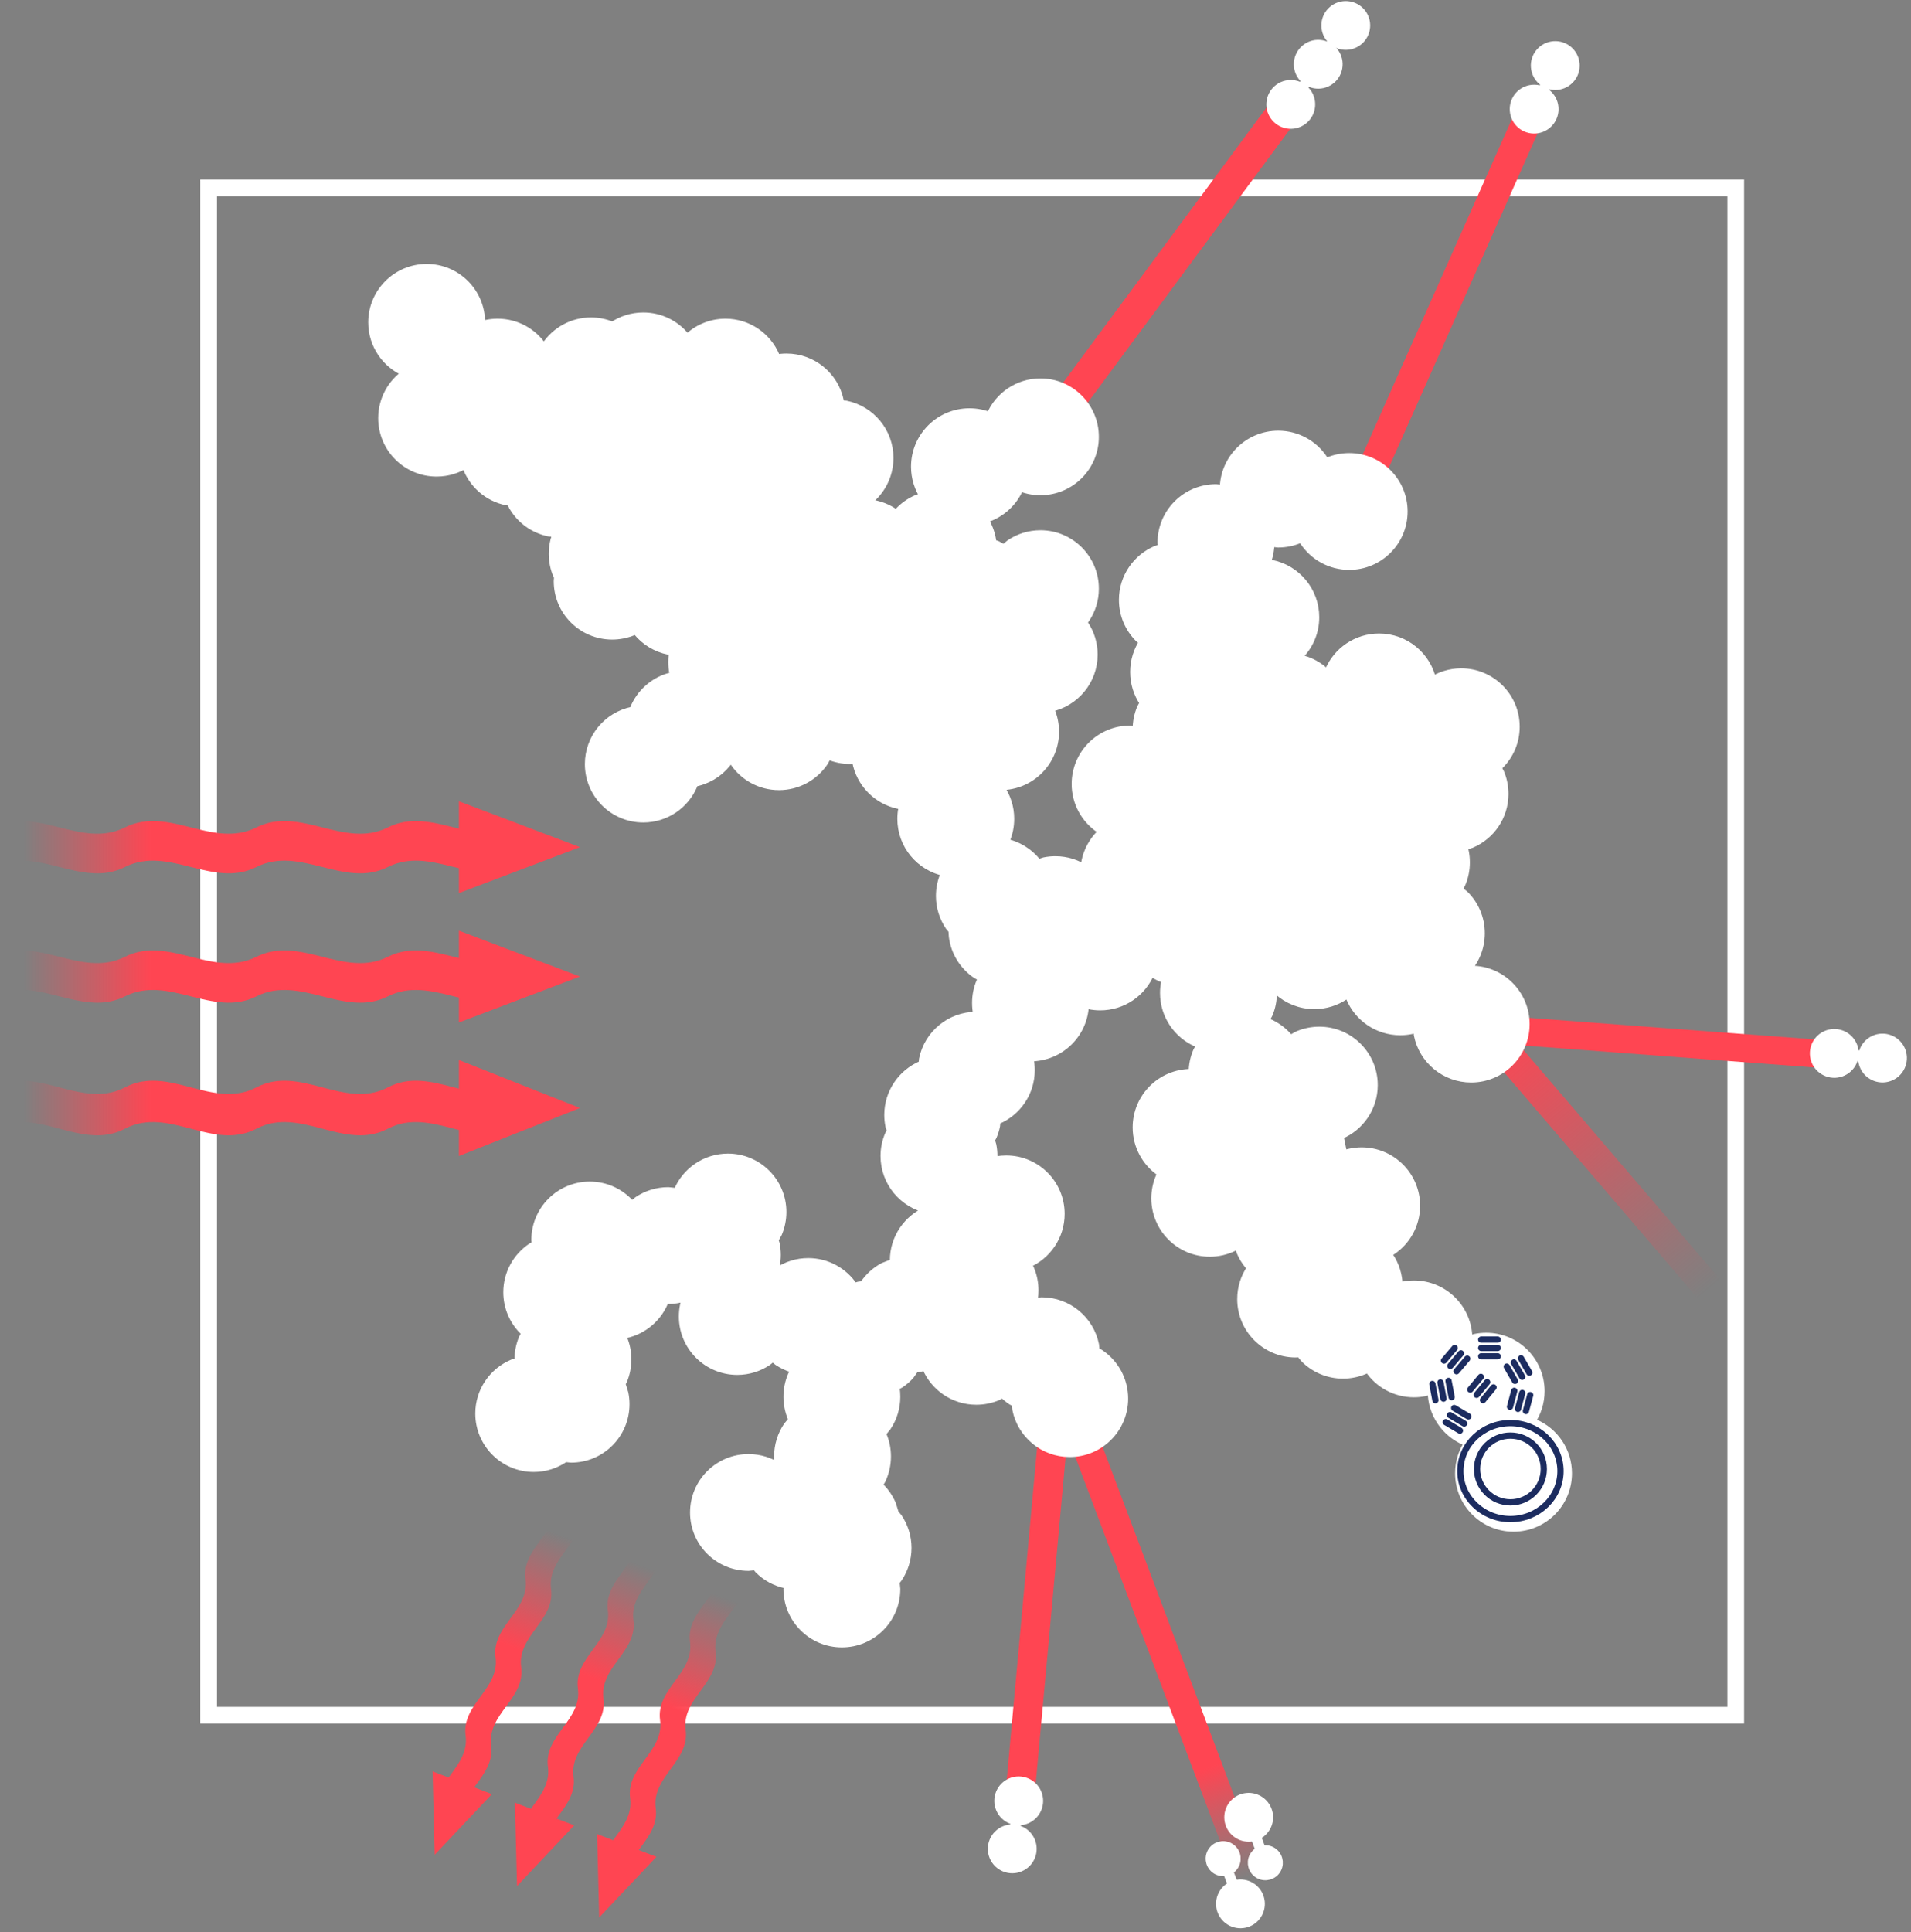 <svg width="458" height="463" xmlns="http://www.w3.org/2000/svg" xmlns:xlink="http://www.w3.org/1999/xlink" xml:space="preserve" overflow="hidden"><rect width="100%" height="100%" fill="#808080" stroke="none"/><defs><clipPath id="clip0"><rect x="1203" y="149" width="458" height="463"/></clipPath><linearGradient x1="1560.03" y1="396.526" x2="1612.57" y2="457.858" gradientUnits="userSpaceOnUse" spreadMethod="reflect" id="fill1"><stop offset="0" stop-color="#FF4552"/><stop offset="0.004" stop-color="#FF4552" stop-opacity="0.996"/><stop offset="0.008" stop-color="#FF4552" stop-opacity="0.992"/><stop offset="0.012" stop-color="#FF4552" stop-opacity="0.988"/><stop offset="0.016" stop-color="#FF4552" stop-opacity="0.984"/><stop offset="0.02" stop-color="#FF4552" stop-opacity="0.98"/><stop offset="0.024" stop-color="#FF4552" stop-opacity="0.976"/><stop offset="0.027" stop-color="#FF4552" stop-opacity="0.973"/><stop offset="0.031" stop-color="#FF4552" stop-opacity="0.969"/><stop offset="0.035" stop-color="#FF4552" stop-opacity="0.965"/><stop offset="0.039" stop-color="#FF4552" stop-opacity="0.961"/><stop offset="0.043" stop-color="#FF4552" stop-opacity="0.957"/><stop offset="0.047" stop-color="#FF4552" stop-opacity="0.953"/><stop offset="0.051" stop-color="#FF4552" stop-opacity="0.949"/><stop offset="0.055" stop-color="#FF4552" stop-opacity="0.945"/><stop offset="0.059" stop-color="#FF4552" stop-opacity="0.941"/><stop offset="0.063" stop-color="#FF4551" stop-opacity="0.937"/><stop offset="0.067" stop-color="#FF4552" stop-opacity="0.933"/><stop offset="0.071" stop-color="#FF4451" stop-opacity="0.929"/><stop offset="0.075" stop-color="#FF4452" stop-opacity="0.925"/><stop offset="0.078" stop-color="#FF4552" stop-opacity="0.922"/><stop offset="0.082" stop-color="#FF4552" stop-opacity="0.918"/><stop offset="0.086" stop-color="#FF4552" stop-opacity="0.914"/><stop offset="0.09" stop-color="#FF4552" stop-opacity="0.91"/><stop offset="0.094" stop-color="#FF4552" stop-opacity="0.906"/><stop offset="0.098" stop-color="#FF4552" stop-opacity="0.902"/><stop offset="0.102" stop-color="#FF4552" stop-opacity="0.898"/><stop offset="0.106" stop-color="#FF4552" stop-opacity="0.894"/><stop offset="0.11" stop-color="#FF4552" stop-opacity="0.89"/><stop offset="0.114" stop-color="#FF4552" stop-opacity="0.886"/><stop offset="0.118" stop-color="#FF4552" stop-opacity="0.882"/><stop offset="0.122" stop-color="#FF4552" stop-opacity="0.878"/><stop offset="0.125" stop-color="#FF4552" stop-opacity="0.875"/><stop offset="0.129" stop-color="#FF4552" stop-opacity="0.871"/><stop offset="0.133" stop-color="#FF4552" stop-opacity="0.867"/><stop offset="0.137" stop-color="#FF4552" stop-opacity="0.863"/><stop offset="0.141" stop-color="#FF4552" stop-opacity="0.859"/><stop offset="0.145" stop-color="#FF4552" stop-opacity="0.855"/><stop offset="0.149" stop-color="#FF4552" stop-opacity="0.851"/><stop offset="0.153" stop-color="#FF4552" stop-opacity="0.847"/><stop offset="0.157" stop-color="#FF4552" stop-opacity="0.843"/><stop offset="0.161" stop-color="#FF4552" stop-opacity="0.839"/><stop offset="0.165" stop-color="#FF4552" stop-opacity="0.835"/><stop offset="0.169" stop-color="#FF4552" stop-opacity="0.831"/><stop offset="0.173" stop-color="#FF4552" stop-opacity="0.827"/><stop offset="0.176" stop-color="#FF4551" stop-opacity="0.824"/><stop offset="0.18" stop-color="#FF4552" stop-opacity="0.82"/><stop offset="0.184" stop-color="#FF4552" stop-opacity="0.816"/><stop offset="0.188" stop-color="#FF4552" stop-opacity="0.812"/><stop offset="0.192" stop-color="#FF4552" stop-opacity="0.808"/><stop offset="0.196" stop-color="#FF4552" stop-opacity="0.804"/><stop offset="0.2" stop-color="#FF4552" stop-opacity="0.8"/><stop offset="0.204" stop-color="#FF4552" stop-opacity="0.796"/><stop offset="0.208" stop-color="#FF4552" stop-opacity="0.792"/><stop offset="0.212" stop-color="#FF4552" stop-opacity="0.788"/><stop offset="0.216" stop-color="#FF4552" stop-opacity="0.784"/><stop offset="0.22" stop-color="#FF4552" stop-opacity="0.78"/><stop offset="0.224" stop-color="#FF4552" stop-opacity="0.776"/><stop offset="0.227" stop-color="#FF4552" stop-opacity="0.773"/><stop offset="0.231" stop-color="#FF4552" stop-opacity="0.769"/><stop offset="0.235" stop-color="#FF4552" stop-opacity="0.765"/><stop offset="0.239" stop-color="#FF4552" stop-opacity="0.761"/><stop offset="0.243" stop-color="#FF4552" stop-opacity="0.757"/><stop offset="0.247" stop-color="#FF4552" stop-opacity="0.753"/><stop offset="0.251" stop-color="#FF4552" stop-opacity="0.749"/><stop offset="0.255" stop-color="#FF4552" stop-opacity="0.745"/><stop offset="0.259" stop-color="#FF4552" stop-opacity="0.741"/><stop offset="0.263" stop-color="#FF4552" stop-opacity="0.737"/><stop offset="0.267" stop-color="#FF4551" stop-opacity="0.733"/><stop offset="0.271" stop-color="#FF4552" stop-opacity="0.729"/><stop offset="0.275" stop-color="#FF4552" stop-opacity="0.725"/><stop offset="0.278" stop-color="#FF4552" stop-opacity="0.722"/><stop offset="0.282" stop-color="#FF4552" stop-opacity="0.718"/><stop offset="0.286" stop-color="#FF4552" stop-opacity="0.714"/><stop offset="0.29" stop-color="#FF4552" stop-opacity="0.71"/><stop offset="0.294" stop-color="#FF4552" stop-opacity="0.706"/><stop offset="0.298" stop-color="#FF4552" stop-opacity="0.702"/><stop offset="0.302" stop-color="#FF4551" stop-opacity="0.698"/><stop offset="0.306" stop-color="#FF4552" stop-opacity="0.694"/><stop offset="0.31" stop-color="#FF4552" stop-opacity="0.69"/><stop offset="0.314" stop-color="#FF4552" stop-opacity="0.686"/><stop offset="0.318" stop-color="#FF4552" stop-opacity="0.682"/><stop offset="0.322" stop-color="#FF4552" stop-opacity="0.678"/><stop offset="0.325" stop-color="#FF4552" stop-opacity="0.675"/><stop offset="0.329" stop-color="#FF4552" stop-opacity="0.671"/><stop offset="0.333" stop-color="#FF4552" stop-opacity="0.667"/><stop offset="0.337" stop-color="#FF4552" stop-opacity="0.663"/><stop offset="0.341" stop-color="#FF4552" stop-opacity="0.659"/><stop offset="0.345" stop-color="#FF4552" stop-opacity="0.655"/><stop offset="0.349" stop-color="#FF4552" stop-opacity="0.651"/><stop offset="0.353" stop-color="#FF4552" stop-opacity="0.647"/><stop offset="0.357" stop-color="#FF4552" stop-opacity="0.643"/><stop offset="0.361" stop-color="#FF4552" stop-opacity="0.639"/><stop offset="0.365" stop-color="#FF4552" stop-opacity="0.635"/><stop offset="0.369" stop-color="#FF4552" stop-opacity="0.631"/><stop offset="0.373" stop-color="#FF4552" stop-opacity="0.627"/><stop offset="0.376" stop-color="#FF4552" stop-opacity="0.624"/><stop offset="0.38" stop-color="#FF4552" stop-opacity="0.62"/><stop offset="0.384" stop-color="#FF4552" stop-opacity="0.616"/><stop offset="0.388" stop-color="#FF4552" stop-opacity="0.612"/><stop offset="0.392" stop-color="#FF4552" stop-opacity="0.608"/><stop offset="0.396" stop-color="#FF4552" stop-opacity="0.604"/><stop offset="0.4" stop-color="#FF4552" stop-opacity="0.6"/><stop offset="0.404" stop-color="#FF4552" stop-opacity="0.596"/><stop offset="0.408" stop-color="#FF4552" stop-opacity="0.592"/><stop offset="0.412" stop-color="#FF4552" stop-opacity="0.588"/><stop offset="0.416" stop-color="#FF4552" stop-opacity="0.584"/><stop offset="0.42" stop-color="#FF4551" stop-opacity="0.58"/><stop offset="0.424" stop-color="#FF4552" stop-opacity="0.576"/><stop offset="0.427" stop-color="#FF4552" stop-opacity="0.573"/><stop offset="0.431" stop-color="#FF4552" stop-opacity="0.569"/><stop offset="0.435" stop-color="#FF4451" stop-opacity="0.565"/><stop offset="0.439" stop-color="#FF4552" stop-opacity="0.561"/><stop offset="0.443" stop-color="#FF4552" stop-opacity="0.557"/><stop offset="0.447" stop-color="#FF4551" stop-opacity="0.553"/><stop offset="0.451" stop-color="#FF4552" stop-opacity="0.549"/><stop offset="0.455" stop-color="#FF4552" stop-opacity="0.545"/><stop offset="0.459" stop-color="#FF4552" stop-opacity="0.541"/><stop offset="0.463" stop-color="#FF4552" stop-opacity="0.537"/><stop offset="0.467" stop-color="#FF4552" stop-opacity="0.533"/><stop offset="0.471" stop-color="#FF4552" stop-opacity="0.529"/><stop offset="0.475" stop-color="#FF4552" stop-opacity="0.525"/><stop offset="0.478" stop-color="#FF4552" stop-opacity="0.522"/><stop offset="0.482" stop-color="#FF4552" stop-opacity="0.518"/><stop offset="0.486" stop-color="#FF4552" stop-opacity="0.514"/><stop offset="0.49" stop-color="#FF4552" stop-opacity="0.51"/><stop offset="0.494" stop-color="#FF4552" stop-opacity="0.506"/><stop offset="0.498" stop-color="#FF4552" stop-opacity="0.502"/><stop offset="0.502" stop-color="#FF4552" stop-opacity="0.498"/><stop offset="0.506" stop-color="#FF4552" stop-opacity="0.494"/><stop offset="0.51" stop-color="#FF4551" stop-opacity="0.49"/><stop offset="0.514" stop-color="#FF4552" stop-opacity="0.486"/><stop offset="0.518" stop-color="#FF4552" stop-opacity="0.482"/><stop offset="0.522" stop-color="#FF4552" stop-opacity="0.478"/><stop offset="0.525" stop-color="#FF4552" stop-opacity="0.475"/><stop offset="0.529" stop-color="#FF4552" stop-opacity="0.471"/><stop offset="0.533" stop-color="#FF4552" stop-opacity="0.467"/><stop offset="0.537" stop-color="#FF4552" stop-opacity="0.463"/><stop offset="0.541" stop-color="#FF4552" stop-opacity="0.459"/><stop offset="0.545" stop-color="#FF4552" stop-opacity="0.455"/><stop offset="0.549" stop-color="#FF4552" stop-opacity="0.451"/><stop offset="0.553" stop-color="#FF4451" stop-opacity="0.447"/><stop offset="0.557" stop-color="#FF4552" stop-opacity="0.443"/><stop offset="0.561" stop-color="#FF4552" stop-opacity="0.439"/><stop offset="0.565" stop-color="#FF4552" stop-opacity="0.435"/><stop offset="0.569" stop-color="#FF4552" stop-opacity="0.431"/><stop offset="0.573" stop-color="#FF4552" stop-opacity="0.427"/><stop offset="0.576" stop-color="#FF4552" stop-opacity="0.424"/><stop offset="0.58" stop-color="#FF4552" stop-opacity="0.42"/><stop offset="0.584" stop-color="#FF4451" stop-opacity="0.416"/><stop offset="0.588" stop-color="#FF4452" stop-opacity="0.412"/><stop offset="0.592" stop-color="#FF4552" stop-opacity="0.408"/><stop offset="0.596" stop-color="#FF4552" stop-opacity="0.404"/><stop offset="0.6" stop-color="#FF4552" stop-opacity="0.4"/><stop offset="0.604" stop-color="#FF4552" stop-opacity="0.396"/><stop offset="0.608" stop-color="#FF4552" stop-opacity="0.392"/><stop offset="0.612" stop-color="#FF4552" stop-opacity="0.388"/><stop offset="0.616" stop-color="#FF4551" stop-opacity="0.384"/><stop offset="0.62" stop-color="#FF4552" stop-opacity="0.38"/><stop offset="0.624" stop-color="#FF4551" stop-opacity="0.376"/><stop offset="0.627" stop-color="#FF4552" stop-opacity="0.373"/><stop offset="0.631" stop-color="#FF4551" stop-opacity="0.369"/><stop offset="0.635" stop-color="#FF4552" stop-opacity="0.365"/><stop offset="0.639" stop-color="#FF4552" stop-opacity="0.361"/><stop offset="0.643" stop-color="#FF4552" stop-opacity="0.357"/><stop offset="0.647" stop-color="#FF4552" stop-opacity="0.353"/><stop offset="0.651" stop-color="#FF4552" stop-opacity="0.349"/><stop offset="0.655" stop-color="#FF4551" stop-opacity="0.345"/><stop offset="0.659" stop-color="#FF4552" stop-opacity="0.341"/><stop offset="0.663" stop-color="#FF4552" stop-opacity="0.337"/><stop offset="0.667" stop-color="#FF4552" stop-opacity="0.333"/><stop offset="0.671" stop-color="#FF4552" stop-opacity="0.329"/><stop offset="0.675" stop-color="#FF4552" stop-opacity="0.325"/><stop offset="0.678" stop-color="#FF4552" stop-opacity="0.322"/><stop offset="0.682" stop-color="#FF4551" stop-opacity="0.318"/><stop offset="0.686" stop-color="#FF4552" stop-opacity="0.314"/><stop offset="0.69" stop-color="#FF4552" stop-opacity="0.31"/><stop offset="0.694" stop-color="#FF4552" stop-opacity="0.306"/><stop offset="0.698" stop-color="#FF4552" stop-opacity="0.302"/><stop offset="0.702" stop-color="#FF4552" stop-opacity="0.298"/><stop offset="0.706" stop-color="#FF4552" stop-opacity="0.294"/><stop offset="0.71" stop-color="#FF4552" stop-opacity="0.29"/><stop offset="0.714" stop-color="#FF4552" stop-opacity="0.286"/><stop offset="0.718" stop-color="#FF4552" stop-opacity="0.282"/><stop offset="0.722" stop-color="#FF4552" stop-opacity="0.278"/><stop offset="0.725" stop-color="#FF4552" stop-opacity="0.275"/><stop offset="0.729" stop-color="#FF4552" stop-opacity="0.271"/><stop offset="0.733" stop-color="#FF4552" stop-opacity="0.267"/><stop offset="0.737" stop-color="#FF4552" stop-opacity="0.263"/><stop offset="0.741" stop-color="#FF4552" stop-opacity="0.259"/><stop offset="0.745" stop-color="#FF4552" stop-opacity="0.255"/><stop offset="0.749" stop-color="#FF4552" stop-opacity="0.251"/><stop offset="0.753" stop-color="#FF4552" stop-opacity="0.247"/><stop offset="0.757" stop-color="#FF4552" stop-opacity="0.243"/><stop offset="0.761" stop-color="#FF4552" stop-opacity="0.239"/><stop offset="0.765" stop-color="#FF4552" stop-opacity="0.235"/><stop offset="0.769" stop-color="#FF4552" stop-opacity="0.231"/><stop offset="0.773" stop-color="#FF4552" stop-opacity="0.227"/><stop offset="0.776" stop-color="#FF4552" stop-opacity="0.224"/><stop offset="0.78" stop-color="#FF4552" stop-opacity="0.22"/><stop offset="0.784" stop-color="#FF4552" stop-opacity="0.216"/><stop offset="0.788" stop-color="#FF4552" stop-opacity="0.212"/><stop offset="0.792" stop-color="#FF4552" stop-opacity="0.208"/><stop offset="0.796" stop-color="#FF4552" stop-opacity="0.204"/><stop offset="0.8" stop-color="#FF4552" stop-opacity="0.2"/><stop offset="0.804" stop-color="#FF4552" stop-opacity="0.196"/><stop offset="0.808" stop-color="#FF4552" stop-opacity="0.192"/><stop offset="0.812" stop-color="#FF4552" stop-opacity="0.188"/><stop offset="0.816" stop-color="#FF4552" stop-opacity="0.184"/><stop offset="0.82" stop-color="#FF4552" stop-opacity="0.18"/><stop offset="0.824" stop-color="#FF4552" stop-opacity="0.176"/><stop offset="0.827" stop-color="#FF4552" stop-opacity="0.173"/><stop offset="0.831" stop-color="#FF4552" stop-opacity="0.169"/><stop offset="0.835" stop-color="#FF4552" stop-opacity="0.165"/><stop offset="0.839" stop-color="#FF4552" stop-opacity="0.161"/><stop offset="0.843" stop-color="#FF4552" stop-opacity="0.157"/><stop offset="0.847" stop-color="#FF4552" stop-opacity="0.153"/><stop offset="0.851" stop-color="#FF4552" stop-opacity="0.149"/><stop offset="0.855" stop-color="#FF4552" stop-opacity="0.145"/><stop offset="0.859" stop-color="#FF4552" stop-opacity="0.141"/><stop offset="0.863" stop-color="#FF4552" stop-opacity="0.137"/><stop offset="0.867" stop-color="#FF4552" stop-opacity="0.133"/><stop offset="0.871" stop-color="#FF4552" stop-opacity="0.129"/><stop offset="0.875" stop-color="#FF4552" stop-opacity="0.125"/><stop offset="0.878" stop-color="#FF4552" stop-opacity="0.122"/><stop offset="0.882" stop-color="#FF4552" stop-opacity="0.118"/><stop offset="0.886" stop-color="#FF4552" stop-opacity="0.114"/><stop offset="0.89" stop-color="#FF4552" stop-opacity="0.11"/><stop offset="0.894" stop-color="#FF4552" stop-opacity="0.106"/><stop offset="0.898" stop-color="#FF4552" stop-opacity="0.102"/><stop offset="0.902" stop-color="#FF4552" stop-opacity="0.098"/><stop offset="0.906" stop-color="#FF4552" stop-opacity="0.094"/><stop offset="0.91" stop-color="#FF4552" stop-opacity="0.09"/><stop offset="0.914" stop-color="#FF4552" stop-opacity="0.086"/><stop offset="0.918" stop-color="#FF4552" stop-opacity="0.082"/><stop offset="0.922" stop-color="#FF4552" stop-opacity="0.078"/><stop offset="0.925" stop-color="#FF4552" stop-opacity="0.075"/><stop offset="0.929" stop-color="#FF4552" stop-opacity="0.071"/><stop offset="0.933" stop-color="#FF4552" stop-opacity="0.067"/><stop offset="0.937" stop-color="#FF4552" stop-opacity="0.063"/><stop offset="0.941" stop-color="#FF4552" stop-opacity="0.059"/><stop offset="0.945" stop-color="#FF4552" stop-opacity="0.055"/><stop offset="0.949" stop-color="#FF4552" stop-opacity="0.051"/><stop offset="0.953" stop-color="#FF4552" stop-opacity="0.047"/><stop offset="0.957" stop-color="#FF4552" stop-opacity="0.043"/><stop offset="0.961" stop-color="#FF4552" stop-opacity="0.039"/><stop offset="0.965" stop-color="#FF4552" stop-opacity="0.035"/><stop offset="0.969" stop-color="#FF4552" stop-opacity="0.031"/><stop offset="0.973" stop-color="#FF4552" stop-opacity="0.027"/><stop offset="0.976" stop-color="#FF4552" stop-opacity="0.024"/><stop offset="0.98" stop-color="#FF4552" stop-opacity="0.02"/><stop offset="0.984" stop-color="#FF4552" stop-opacity="0.016"/><stop offset="0.988" stop-color="#FF4552" stop-opacity="0.012"/><stop offset="0.992" stop-color="#FF4552" stop-opacity="0.008"/><stop offset="0.996" stop-color="#FF4552" stop-opacity="0.004"/><stop offset="1" stop-color="#FF4552" stop-opacity="0"/></linearGradient><linearGradient x1="1502.4" y1="598.835" x2="1462.84" y2="493.847" gradientUnits="userSpaceOnUse" spreadMethod="reflect" id="fill2"><stop offset="0" stop-color="#FF4552" stop-opacity="0"/><stop offset="0.25" stop-color="#FF4552"/><stop offset="1" stop-color="#FF4552"/></linearGradient><linearGradient x1="1358.56" y1="518.231" x2="1326.87" y2="600.995" gradientUnits="userSpaceOnUse" spreadMethod="reflect" id="fill3"><stop offset="0" stop-color="#FF4552" stop-opacity="0"/><stop offset="0.07" stop-color="#FF4552" stop-opacity="0"/><stop offset="0.4" stop-color="#FF4552"/><stop offset="1" stop-color="#FF4552"/></linearGradient><linearGradient x1="1358.56" y1="518.231" x2="1326.87" y2="600.995" gradientUnits="userSpaceOnUse" spreadMethod="reflect" id="fill4"><stop offset="0" stop-color="#FF4552" stop-opacity="0"/><stop offset="0.07" stop-color="#FF4552" stop-opacity="0"/><stop offset="0.4" stop-color="#FF4552"/><stop offset="1" stop-color="#FF4552"/></linearGradient><linearGradient x1="1358.56" y1="518.231" x2="1326.87" y2="600.995" gradientUnits="userSpaceOnUse" spreadMethod="reflect" id="fill5"><stop offset="0" stop-color="#FF4552" stop-opacity="0"/><stop offset="0.07" stop-color="#FF4552" stop-opacity="0"/><stop offset="0.4" stop-color="#FF4552"/><stop offset="1" stop-color="#FF4552"/></linearGradient><linearGradient x1="1203" y1="383.5" x2="1342" y2="383.5" gradientUnits="userSpaceOnUse" spreadMethod="reflect" id="fill6"><stop offset="0" stop-color="#FF4552" stop-opacity="0"/><stop offset="0.04" stop-color="#FF4552" stop-opacity="0"/><stop offset="0.26" stop-color="#FF4552"/><stop offset="1" stop-color="#FF4552"/></linearGradient><linearGradient x1="1203" y1="383.5" x2="1342" y2="383.5" gradientUnits="userSpaceOnUse" spreadMethod="reflect" id="fill7"><stop offset="0" stop-color="#FF4552" stop-opacity="0"/><stop offset="0.04" stop-color="#FF4552" stop-opacity="0"/><stop offset="0.26" stop-color="#FF4552"/><stop offset="1" stop-color="#FF4552"/></linearGradient><linearGradient x1="1203" y1="383.5" x2="1342" y2="383.5" gradientUnits="userSpaceOnUse" spreadMethod="reflect" id="fill8"><stop offset="0" stop-color="#FF4552" stop-opacity="0"/><stop offset="0.04" stop-color="#FF4552" stop-opacity="0"/><stop offset="0.26" stop-color="#FF4552"/><stop offset="1" stop-color="#FF4552"/></linearGradient></defs><g clip-path="url(#clip0)" transform="translate(-1203 -149)"><rect x="1253" y="194" width="366" height="366" stroke="#FFFFFF" stroke-width="4" stroke-miterlimit="8" fill="none"/><path d="M1562.76 392.393 1642.15 398.384 1641.65 405.077 1562.25 399.086Z" fill="#FF4552" fill-rule="evenodd"/><path d="M1562.69 394.247 1615.23 455.579 1609.91 460.137 1557.37 398.805Z" fill="url(#fill1)" fill-rule="evenodd"/><path d="M1526.71 264.34 1566.1 175.841 1572.51 178.696 1533.13 267.195Z" fill="#FF4552" fill-rule="evenodd"/><path d="M1454.08 245.694 1507.3 173.751 1513.41 178.269 1460.19 250.213Z" fill="#FF4552" fill-rule="evenodd"/><path d="M1458.87 492.89 1451 578.806 1444.03 578.167 1451.89 492.252Z" fill="#FF4552" fill-rule="evenodd"/><path d="M1499.13 600.065 1459.57 495.077 1466.1 492.618 1505.66 597.605Z" fill="url(#fill2)" fill-rule="evenodd"/><path d="M1360.32 593.937 1346.6 608.478 1346.1 588.492 1349.95 589.968 1350.43 589.298C1352.48 586.499 1354.52 583.7 1354.02 579.923 1353 572.37 1362.21 568.728 1361.19 561.174 1360.18 553.62 1369.39 549.979 1368.37 542.425 1367.61 536.76 1372.6 533.295 1374.71 528.73L1375.28 526.978 1376.05 526.346C1376.99 525.827 1378.05 525.694 1379.03 526.069 1380.01 526.445 1380.72 527.257 1381.07 528.267L1381.31 529.886 1381.31 529.911C1379.6 535.08 1373.68 538.635 1374.5 544.772 1375.52 552.326 1366.31 555.968 1367.33 563.521 1368.34 571.075 1359.13 574.717 1360.15 582.27 1360.65 586.047 1358.61 588.846 1356.56 591.645L1356.08 592.315Z" fill="url(#fill3)" fill-rule="evenodd"/><path d="M1340.63 586.398 1326.91 600.938 1326.4 580.952 1330.26 582.429 1330.73 581.758C1332.78 578.959 1334.83 576.16 1334.32 572.384 1333.31 564.83 1342.51 561.188 1341.5 553.634 1340.49 546.081 1349.69 542.439 1348.68 534.885 1347.92 529.22 1352.91 525.755 1355.02 521.19L1355.59 519.438 1356.36 518.806C1357.29 518.288 1358.36 518.155 1359.34 518.53 1360.32 518.905 1361.03 519.717 1361.38 520.728L1361.62 522.346 1361.61 522.371C1359.91 527.54 1353.99 531.095 1354.81 537.232 1355.82 544.786 1346.62 548.428 1347.63 555.982 1348.65 563.535 1339.44 567.177 1340.45 574.731 1340.96 578.508 1338.91 581.306 1336.86 584.105L1336.39 584.776Z" fill="url(#fill4)" fill-rule="evenodd"/><path d="M1320.89 578.912 1307.17 593.452 1306.67 573.466 1310.52 574.943 1311 574.272C1313.05 571.473 1315.09 568.674 1314.59 564.898 1313.57 557.344 1322.78 553.702 1321.76 546.148 1320.75 538.595 1329.96 534.953 1328.94 527.399 1328.18 521.734 1333.17 518.269 1335.28 513.704L1335.85 511.952 1336.62 511.32C1337.55 510.802 1338.62 510.668 1339.6 511.044 1340.58 511.419 1341.29 512.231 1341.64 513.242L1341.88 514.86 1341.88 514.885C1340.17 520.054 1334.25 523.609 1335.07 529.746 1336.09 537.3 1326.88 540.942 1327.9 548.495 1328.91 556.049 1319.7 559.691 1320.72 567.245 1321.22 571.021 1319.18 573.82 1317.13 576.619L1316.65 577.29Z" fill="url(#fill5)" fill-rule="evenodd"/><path d="M1431.57 438.191 1430.99 438.371 1431.54 438.427ZM1333.53 245.214 1333.45 245.374 1333.7 245.519ZM1305.26 213.5C1312.3 213.5 1318.01 219.206 1318.01 226.246L1317.94 227.422 1319.69 226.877C1320.52 226.707 1321.38 226.618 1322.26 226.618 1326.67 226.618 1330.55 228.847 1332.84 232.238L1333.37 233.215 1334.07 231.94C1336.36 228.549 1340.24 226.32 1344.64 226.32 1346.4 226.32 1348.08 226.677 1349.61 227.322L1349.86 227.457 1350.04 227.304C1352.08 225.93 1354.53 225.128 1357.17 225.128 1361.14 225.128 1364.68 226.933 1367.02 229.766L1367.63 230.621 1367.85 230.351C1370.16 228.045 1373.35 226.618 1376.87 226.618 1382.15 226.618 1386.68 229.828 1388.62 234.403L1388.88 235.237 1388.92 235.225C1389.75 235.055 1390.61 234.966 1391.49 234.966 1397.65 234.966 1402.8 239.335 1403.99 245.143L1404.08 246.094 1405.7 246.256C1411.51 247.445 1415.88 252.584 1415.88 258.743 1415.88 263.142 1413.65 267.021 1410.26 269.312L1409.1 269.938 1409.99 269.849C1412.63 269.849 1415.08 270.651 1417.12 272.025L1417.88 272.656 1418.45 271.938C1419.68 270.58 1421.21 269.489 1422.93 268.764L1424.93 268.143 1424.77 267.956C1423.4 265.922 1422.59 263.47 1422.59 260.83 1422.59 253.791 1428.31 248.084 1435.35 248.084 1437.11 248.084 1438.79 248.441 1440.32 249.086L1440.46 249.167 1440.61 248.713C1442.54 244.139 1447.07 240.929 1452.36 240.929 1459.4 240.929 1465.11 246.635 1465.11 253.675 1465.11 260.714 1459.4 266.42 1452.36 266.42 1450.6 266.42 1448.92 266.064 1447.39 265.419L1447.25 265.338 1447.1 265.791C1445.65 269.222 1442.74 271.885 1439.14 273.003L1438.31 273.194 1438.47 273.381C1439.5 274.907 1440.21 276.668 1440.5 278.566L1440.56 279.409 1441.81 279.795 1443.64 280.788 1445.23 279.479C1447.26 278.105 1449.72 277.303 1452.36 277.303 1459.4 277.303 1465.11 283.009 1465.11 290.048 1465.11 292.688 1464.31 295.14 1462.94 297.174L1462.15 298.13 1462.64 298.723C1464.01 300.758 1464.82 303.21 1464.82 305.85 1464.82 312.009 1460.44 317.148 1454.63 318.336L1454.03 318.396 1454.56 319.373C1455.21 320.898 1455.57 322.575 1455.57 324.334 1455.57 331.374 1449.86 337.08 1442.81 337.08L1441.73 336.971 1442.65 338.078C1444.02 340.112 1444.82 342.565 1444.82 345.204 1444.82 346.964 1444.47 348.641 1443.82 350.166L1443.3 351.119 1443.58 351.143C1446.78 351.715 1449.57 353.484 1451.47 355.971L1451.63 356.214 1453.37 355.675C1454.2 355.505 1455.06 355.416 1455.94 355.416 1458.58 355.416 1461.04 356.218 1463.07 357.592L1463.21 357.705 1463.43 355.456C1463.94 352.967 1465.18 350.742 1466.91 349.012L1467.99 348.121 1466.71 347.425C1463.32 345.135 1461.09 341.256 1461.09 336.856 1461.09 329.817 1466.8 324.111 1473.84 324.111L1475.76 324.304 1475.71 323.738C1475.71 321.979 1476.06 320.302 1476.71 318.777L1477.47 317.372 1477.29 317.15C1475.91 315.116 1475.11 312.664 1475.11 310.024 1475.11 307.384 1475.91 304.932 1477.29 302.898L1477.35 302.818 1477.36 302.735 1476.16 301.744C1473.85 299.438 1472.42 296.251 1472.42 292.732 1472.42 287.452 1475.64 282.922 1480.22 280.988L1481.81 280.494 1481.67 279.017C1481.67 271.978 1487.39 266.271 1494.43 266.271L1496.62 266.492 1496.59 266.197C1496.59 259.158 1502.3 253.451 1509.35 253.451 1513.75 253.451 1517.63 255.68 1519.93 259.071L1520.57 260.263 1521.39 259.819C1522.92 259.175 1524.6 258.818 1526.36 258.818 1533.4 258.818 1539.11 264.524 1539.11 271.564 1539.11 278.603 1533.4 284.309 1526.36 284.309 1521.95 284.309 1518.07 282.08 1515.78 278.69L1515.13 277.497 1514.31 277.941C1512.79 278.586 1511.11 278.943 1509.35 278.943L1507.16 278.722 1507.19 279.017C1507.19 280.777 1506.83 282.453 1506.18 283.978L1506.04 284.247 1507.74 284.419C1513.56 285.607 1517.93 290.746 1517.93 296.905 1517.93 300.425 1516.5 303.612 1514.19 305.918L1512.95 306.941 1514.31 307.078C1516.8 307.587 1519.03 308.822 1520.76 310.552L1521.33 311.243 1521.77 309.833C1523.7 305.258 1528.24 302.049 1533.52 302.049 1539.68 302.049 1544.83 306.418 1546.02 312.225L1546.05 312.596 1546.08 312.573C1548.12 311.199 1550.57 310.396 1553.21 310.396 1560.26 310.396 1565.97 316.103 1565.97 323.142 1565.97 326.662 1564.54 329.848 1562.23 332.155L1561.47 332.785 1562.28 334.281C1562.93 335.805 1563.28 337.482 1563.28 339.242 1563.28 344.521 1560.07 349.051 1555.49 350.986L1553.33 351.655 1553.77 353.071C1553.94 353.901 1554.03 354.76 1554.03 355.64 1554.03 357.399 1553.68 359.076 1553.03 360.601L1552.16 362.205 1553.88 363.621C1556.19 365.928 1557.61 369.114 1557.61 372.634 1557.61 376.153 1556.19 379.34 1553.88 381.646L1553.63 381.851 1555.6 381.652C1562.64 381.652 1568.35 387.359 1568.35 394.398 1568.35 401.437 1562.64 407.143 1555.6 407.143 1549.43 407.143 1544.29 402.775 1543.1 396.967L1542.91 395.015 1541.16 395.556C1540.33 395.725 1539.47 395.814 1538.59 395.814 1533.31 395.814 1528.77 392.605 1526.84 388.03L1526.33 386.392 1525.13 387.377C1523.1 388.751 1520.64 389.553 1518 389.553 1514.7 389.553 1511.69 388.3 1509.43 386.242L1507.57 384.096 1507.44 384.136 1507.64 385.003C1507.73 385.636 1507.78 386.285 1507.78 386.945 1507.78 388.704 1507.43 390.381 1506.78 391.906L1505.69 393.919 1506.86 394.282C1508.57 395.007 1510.1 396.098 1511.33 397.456L1512.09 398.423 1514.23 397.263C1515.76 396.618 1517.44 396.262 1519.2 396.262 1526.24 396.262 1531.95 401.968 1531.95 409.007 1531.95 414.286 1528.74 418.816 1524.16 420.751L1523.69 420.899 1524.53 425.094 1524.3 426.222 1524.38 426.183C1525.9 425.538 1527.58 425.181 1529.34 425.181 1536.39 425.181 1542.1 430.888 1542.1 437.927 1542.1 442.326 1539.87 446.205 1536.47 448.496L1535.01 449.291 1535.74 450.18C1537.12 452.214 1537.92 454.667 1537.92 457.306L1537.87 457.786 1539.3 457.342C1540.13 457.172 1540.99 457.083 1541.87 457.083 1548.92 457.083 1554.63 462.789 1554.63 469.828L1554.56 470.499 1556.61 469.864C1557.44 469.694 1558.3 469.605 1559.18 469.605 1566.22 469.605 1571.94 475.311 1571.94 482.35 1571.94 484.99 1571.13 487.442 1569.76 489.476L1569.42 489.884 1570.71 490.284C1575.29 492.219 1578.5 496.748 1578.5 502.028 1578.5 509.067 1572.79 514.773 1565.74 514.773 1558.7 514.773 1552.99 509.067 1552.99 502.028 1552.99 499.388 1553.79 496.936 1555.17 494.902L1555.5 494.494 1554.21 494.094C1549.64 492.159 1546.42 487.63 1546.42 482.35L1546.49 481.68 1544.44 482.315C1543.61 482.485 1542.75 482.574 1541.87 482.574 1537.47 482.574 1533.59 480.345 1531.3 476.954L1531.02 476.453 1529.83 477.1C1528.3 477.745 1526.63 478.102 1524.87 478.102 1521.34 478.102 1518.15 476.675 1515.85 474.369L1514.67 472.947 1513.53 473.033C1506.48 473.033 1500.77 467.327 1500.77 460.288 1500.77 457.648 1501.57 455.196 1502.95 453.162L1503.25 452.796 1502.49 451.997C1501.71 451.053 1501.06 449.995 1500.58 448.851L1499.94 446.783 1498.47 447.627C1496.8 448.432 1494.92 448.884 1492.94 448.884 1485.89 448.884 1480.18 443.177 1480.18 436.138 1480.18 434.378 1480.54 432.702 1481.19 431.177L1481.83 429.985 1481.33 429.713C1477.94 427.422 1475.71 423.544 1475.71 419.144 1475.71 412.105 1481.42 406.398 1488.46 406.398L1489.18 406.471 1489.13 406.026C1489.13 404.266 1489.49 402.589 1490.14 401.065L1491.23 399.051 1490.06 398.688C1485.48 396.754 1482.27 392.224 1482.27 386.945 1482.27 386.065 1482.36 385.206 1482.53 384.376L1482.78 383.574 1481.14 382.93C1480.58 382.661 1480.05 382.354 1479.54 382.01L1478.67 381.296 1478.43 382.067C1476.5 386.642 1471.96 389.852 1466.68 389.852 1465.8 389.852 1464.94 389.762 1464.11 389.593L1462.71 389.159 1462.73 389.329C1462.73 396.369 1457.02 402.075 1449.97 402.075L1449.22 401.999 1449.49 402.86C1449.66 403.69 1449.75 404.549 1449.75 405.429 1449.75 410.709 1446.54 415.238 1441.96 417.173L1441.58 417.291 1441.43 418.731C1441.26 419.561 1441.01 420.361 1440.69 421.123L1440.14 422.141 1440.54 423.432C1440.71 424.262 1440.8 425.121 1440.8 426.001L1440.63 427.66 1441.9 427.318C1442.63 427.187 1443.38 427.119 1444.15 427.119 1451.2 427.119 1456.91 432.825 1456.91 439.865 1456.91 445.144 1453.7 449.674 1449.12 451.608L1448.81 451.705 1449.64 453.239C1450.29 454.764 1450.64 456.441 1450.64 458.2 1450.64 458.86 1450.59 459.508 1450.5 460.141L1450.22 461.353 1452.66 461.107C1458.82 461.107 1463.96 465.476 1465.15 471.284L1465.32 472.928 1466.5 473.57C1469.9 475.86 1472.13 479.739 1472.13 484.139 1472.13 491.178 1466.42 496.884 1459.37 496.884 1453.21 496.884 1448.06 492.515 1446.87 486.707L1446.71 485.063 1445.53 484.422C1444.85 483.964 1444.21 483.442 1443.64 482.865L1443.4 482.578 1441.96 483.361C1440.43 484.006 1438.75 484.362 1436.99 484.362 1431.71 484.362 1427.17 481.153 1425.24 476.578L1425.05 475.987 1423.45 476.501 1422.18 476.629 1420.92 478.398C1420.24 479.152 1419.46 479.824 1418.61 480.397L1417.24 481.143 1417.38 481.75C1417.47 482.383 1417.52 483.032 1417.52 483.691 1417.52 486.331 1416.72 488.783 1415.34 490.818L1413.97 492.476 1414.28 493.041C1414.93 494.566 1415.28 496.243 1415.28 498.002 1415.28 499.982 1414.83 501.856 1414.03 503.528L1413.17 505.025 1413.79 505.537C1414.94 506.69 1415.87 508.063 1416.52 509.588L1417.2 511.79 1418.03 512.79C1419.4 514.824 1420.21 517.276 1420.21 519.916 1420.21 522.555 1419.4 525.008 1418.03 527.042L1417.33 527.884 1417.52 529.755C1417.52 536.794 1411.81 542.5 1404.77 542.5 1397.72 542.5 1392.01 536.794 1392.01 529.755L1392.14 528.447 1391.45 528.377C1388.96 527.868 1386.74 526.633 1385.01 524.903L1384.24 523.978 1382.39 524.164C1375.34 524.164 1369.63 518.458 1369.63 511.419 1369.63 504.379 1375.34 498.673 1382.39 498.673 1385.03 498.673 1387.48 499.476 1389.52 500.85L1390.32 501.514 1390.03 500.571C1389.86 499.741 1389.77 498.882 1389.77 498.002 1389.77 495.363 1390.58 492.91 1391.95 490.876L1393.32 489.218 1393.01 488.653C1392.37 487.128 1392.01 485.451 1392.01 483.691 1392.01 481.932 1392.37 480.255 1393.01 478.73L1394.06 476.806 1392.92 476.634C1391.72 476.262 1390.6 475.717 1389.58 475.03L1388.21 473.899 1386.83 475.03C1384.8 476.404 1382.34 477.207 1379.7 477.207 1372.66 477.207 1366.95 471.501 1366.95 464.461 1366.95 462.702 1367.3 461.025 1367.95 459.5L1367.98 459.441 1367.75 459.249 1366.94 459.64C1365.74 460.012 1364.46 460.213 1363.14 460.213L1362.21 460.118 1362.14 460.347C1360.64 464.446 1357.09 467.56 1352.73 468.451L1351.42 468.584 1352.07 469.786C1352.71 471.311 1353.07 472.987 1353.07 474.747 1353.07 476.507 1352.71 478.184 1352.07 479.708L1351.62 480.528 1352.36 482.912C1352.53 483.741 1352.62 484.6 1352.62 485.48 1352.62 492.52 1346.91 498.226 1339.87 498.226L1338.31 498.069 1338.05 498.285C1336.01 499.66 1333.56 500.462 1330.92 500.462 1323.87 500.462 1318.16 494.756 1318.16 487.716 1318.16 482.437 1321.37 477.907 1325.95 475.972L1327.63 475.452 1327.56 474.747C1327.56 472.987 1327.92 471.311 1328.56 469.786L1329.37 468.29 1328.61 467.66C1326.3 465.354 1324.87 462.167 1324.87 458.648 1324.87 454.248 1327.11 450.369 1330.5 448.079L1331.72 447.417 1331.59 446.126C1331.59 439.086 1337.3 433.38 1344.34 433.38 1348.2 433.38 1351.65 435.087 1353.99 437.785L1354.34 438.271 1356.01 436.898C1358.05 435.524 1360.5 434.722 1363.14 434.722L1365.55 434.965 1365.71 434.456C1367.65 429.882 1372.18 426.672 1377.46 426.672 1384.51 426.672 1390.22 432.378 1390.22 439.417 1390.22 441.177 1389.86 442.854 1389.22 444.379L1388.29 446.083 1388.62 447.135C1388.79 447.964 1388.88 448.823 1388.88 449.703 1388.88 451.463 1388.52 453.139 1387.88 454.664L1387.84 454.724 1388.21 455.024 1389.58 453.892C1391.61 452.518 1394.07 451.716 1396.71 451.716 1401.11 451.716 1405 453.945 1407.29 457.335L1407.52 457.771 1408.91 457.341 1410.12 457.219 1410.3 456.888C1411.45 455.193 1412.99 453.788 1414.8 452.807L1417.59 451.71 1417.52 451.045C1417.52 445.765 1420.73 441.236 1425.31 439.301L1427.33 438.675 1425.47 438.488C1419.66 437.299 1415.28 432.16 1415.28 426.001 1415.28 424.241 1415.64 422.565 1416.29 421.04L1416.84 420.022 1416.44 418.731C1416.27 417.901 1416.18 417.042 1416.18 416.162 1416.18 410.883 1419.39 406.353 1423.97 404.418L1424.35 404.301 1424.5 402.86C1425.68 397.053 1430.83 392.684 1436.99 392.684L1437.74 392.759 1437.47 391.898C1437.3 391.068 1437.22 390.209 1437.22 389.329 1437.22 387.57 1437.57 385.893 1438.22 384.368L1438.84 383.216 1437.17 382.308C1434.2 380.304 1432.12 377.083 1431.65 373.362L1431.55 371.795 1430.74 370.815C1429.37 368.781 1428.56 366.329 1428.56 363.689 1428.56 361.929 1428.92 360.253 1429.56 358.728L1430.1 357.751 1429.5 357.691C1423.69 356.503 1419.31 351.364 1419.31 345.204 1419.31 344.325 1419.4 343.465 1419.57 342.636L1419.85 341.732 1418.46 341.591C1413.37 340.551 1409.39 336.487 1408.47 331.361L1408.41 330.647 1406.71 330.819C1404.94 330.819 1403.27 330.462 1401.74 329.817L1401.3 329.577 1400.28 331.46C1397.98 334.851 1394.1 337.08 1389.7 337.08 1385.3 337.08 1381.41 334.851 1379.12 331.46L1378.2 329.761 1377.6 330.864C1375.88 333.407 1373.27 335.296 1370.21 336.082L1369.17 336.282 1368.93 337.047C1366.99 341.622 1362.46 344.832 1357.17 344.832 1350.13 344.832 1344.42 339.125 1344.42 332.086 1344.42 325.927 1348.79 320.788 1354.6 319.599L1355.03 319.557 1355.27 318.777C1356.72 315.346 1359.63 312.683 1363.23 311.565L1364.97 311.165 1364.67 310.207C1364.5 309.377 1364.41 308.518 1364.41 307.638 1364.41 306.758 1364.5 305.899 1364.67 305.07L1364.76 304.773 1363.26 304.622C1360.35 304.027 1357.8 302.446 1355.98 300.242L1355.51 299.554 1354.68 300.003C1353.15 300.648 1351.48 301.005 1349.71 301.005 1342.67 301.005 1336.96 295.298 1336.96 288.259L1337.04 287.166 1336.77 286.661C1336.12 285.136 1335.77 283.46 1335.77 281.7 1335.77 279.94 1336.12 278.264 1336.77 276.739L1336.88 276.527 1334.61 276.298C1330.98 275.555 1327.91 273.269 1326.12 270.156L1325.56 268.954 1324.47 268.845C1320.11 267.953 1316.56 264.84 1315.06 260.74L1314.79 259.758 1314.77 259.771C1312.74 261.146 1310.28 261.948 1307.64 261.948 1300.6 261.948 1294.89 256.242 1294.89 249.203 1294.89 244.803 1297.12 240.924 1300.51 238.634L1301.19 238.267 1300.29 237.99C1295.71 236.055 1292.5 231.525 1292.5 226.246 1292.5 219.206 1298.21 213.5 1305.26 213.5Z" stroke="#FFFFFF" stroke-width="2.5" stroke-linecap="round" stroke-linejoin="round" stroke-miterlimit="10" fill="#FFFFFF" fill-rule="evenodd"/><path d="M1441.36 593.811C1440.37 591.469 1441.47 588.771 1443.81 587.784 1446.15 586.797 1448.85 587.894 1449.84 590.236 1450.83 592.577 1449.73 595.275 1447.39 596.262 1445.05 597.25 1442.35 596.152 1441.36 593.811Z" stroke="#FFFFFF" stroke-width="2.5" stroke-miterlimit="8" fill="#FFFFFF" fill-rule="evenodd"/><path d="M1442.91 582.313C1441.92 579.972 1443.02 577.274 1445.36 576.287 1447.7 575.3 1450.4 576.397 1451.39 578.739 1452.38 581.08 1451.28 583.778 1448.94 584.765 1446.6 585.752 1443.9 584.655 1442.91 582.313Z" stroke="#FFFFFF" stroke-width="2.5" stroke-miterlimit="8" fill="#FFFFFF" fill-rule="evenodd"/><path d="M0 0 6.038 10.351" stroke="#FFFFFF" stroke-width="2.5" stroke-miterlimit="8" fill="#FFFFFF" fill-rule="evenodd" transform="matrix(-0.921 0.389 0.389 0.921 1447.12 580.46)"/><path d="M1505.18 580.902C1507.15 582.513 1507.44 585.411 1505.83 587.376 1504.22 589.341 1501.32 589.628 1499.35 588.018 1497.39 586.407 1497.1 583.508 1498.71 581.543 1500.32 579.578 1503.22 579.291 1505.18 580.902Z" stroke="#FFFFFF" stroke-width="2.5" stroke-miterlimit="8" fill="#FFFFFF" fill-rule="evenodd"/><path d="M1508.13 593.076C1509.38 594.107 1509.57 595.962 1508.54 597.219 1507.51 598.477 1505.65 598.661 1504.39 597.63 1503.13 596.599 1502.95 594.744 1503.98 593.486 1505.01 592.229 1506.87 592.045 1508.13 593.076Z" stroke="#FFFFFF" stroke-width="2.5" stroke-miterlimit="8" fill="#FFFFFF" fill-rule="evenodd"/><path d="M0 0 6.038 10.351" stroke="#FFFFFF" stroke-width="2.5" stroke-miterlimit="8" fill="#FFFFFF" fill-rule="evenodd" transform="matrix(0.634 -0.773 -0.773 -0.634 1506.31 595.398)"/><path d="M1497.43 608.806C1495.44 607.223 1495.11 604.328 1496.69 602.341 1498.28 600.354 1501.17 600.026 1503.16 601.609 1505.15 603.192 1505.47 606.087 1503.89 608.074 1502.31 610.062 1499.41 610.389 1497.43 608.806Z" stroke="#FFFFFF" stroke-width="2.5" stroke-miterlimit="8" fill="#FFFFFF" fill-rule="evenodd"/><path d="M1494.31 596.674C1493.04 595.661 1492.83 593.809 1493.85 592.537 1494.86 591.265 1496.71 591.055 1497.98 592.069 1499.26 593.082 1499.47 594.934 1498.45 596.206 1497.44 597.478 1495.59 597.688 1494.31 596.674Z" stroke="#FFFFFF" stroke-width="2.5" stroke-miterlimit="8" fill="#FFFFFF" fill-rule="evenodd"/><path d="M0 0 6.038 10.351" stroke="#FFFFFF" stroke-width="2.5" stroke-miterlimit="8" fill="#FFFFFF" fill-rule="evenodd" transform="matrix(-0.623 0.782 0.782 0.623 1496.09 594.327)"/><path d="M1566.1 175.519C1565.89 172.987 1567.77 170.766 1570.31 170.56 1572.84 170.354 1575.06 172.239 1575.27 174.772 1575.47 177.304 1573.59 179.524 1571.05 179.731 1568.52 179.937 1566.3 178.052 1566.1 175.519Z" stroke="#FFFFFF" stroke-width="2.5" stroke-miterlimit="8" fill="#FFFFFF" fill-rule="evenodd"/><path d="M1571.16 165.081C1570.95 162.549 1572.84 160.329 1575.37 160.122 1577.9 159.916 1580.12 161.802 1580.33 164.334 1580.54 166.866 1578.65 169.087 1576.12 169.293 1573.59 169.5 1571.37 167.614 1571.16 165.081Z" stroke="#FFFFFF" stroke-width="2.5" stroke-miterlimit="8" fill="#FFFFFF" fill-rule="evenodd"/><path d="M0 0 6.038 10.351" stroke="#FFFFFF" stroke-width="2.5" stroke-miterlimit="8" fill="#FFFFFF" fill-rule="evenodd" transform="matrix(-0.997 0.081 0.081 0.997 1575.74 164.636)"/><path d="M1507.77 173.653C1507.96 171.12 1510.18 169.228 1512.71 169.427 1515.25 169.626 1517.14 171.841 1516.94 174.374 1516.74 176.907 1514.53 178.799 1511.99 178.6 1509.46 178.401 1507.57 176.186 1507.77 173.653Z" stroke="#FFFFFF" stroke-width="2.5" stroke-miterlimit="8" fill="#FFFFFF" fill-rule="evenodd"/><path d="M1514.35 164.034C1514.54 161.501 1516.76 159.608 1519.29 159.807 1521.82 160.006 1523.72 162.221 1523.52 164.754 1523.32 167.287 1521.1 169.179 1518.57 168.98 1516.04 168.781 1514.15 166.567 1514.35 164.034Z" stroke="#FFFFFF" stroke-width="2.5" stroke-miterlimit="8" fill="#FFFFFF" fill-rule="evenodd"/><path d="M0 0 21.792 8.929" stroke="#FFFFFF" stroke-width="2.5" stroke-miterlimit="8" fill="#FFFFFF" fill-rule="evenodd" transform="matrix(-0.833 0.553 0.553 0.833 1525.41 154.802)"/><path d="M1520.95 154.739C1521.15 152.206 1523.36 150.313 1525.89 150.512 1528.43 150.711 1530.32 152.926 1530.12 155.459 1529.92 157.992 1527.71 159.884 1525.17 159.685 1522.64 159.486 1520.75 157.272 1520.95 154.739Z" stroke="#FFFFFF" stroke-width="2.5" stroke-miterlimit="8" fill="#FFFFFF" fill-rule="evenodd"/><path d="M1640.67 397.247C1642.97 396.172 1645.71 397.167 1646.79 399.469 1647.86 401.771 1646.87 404.509 1644.57 405.584 1642.26 406.659 1639.53 405.664 1638.45 403.362 1637.38 401.06 1638.37 398.322 1640.67 397.247Z" stroke="#FFFFFF" stroke-width="2.5" stroke-miterlimit="8" fill="#FFFFFF" fill-rule="evenodd"/><path d="M1652.22 398.36C1654.52 397.285 1657.26 398.28 1658.34 400.582 1659.41 402.884 1658.42 405.622 1656.11 406.697 1653.81 407.772 1651.07 406.777 1650 404.475 1648.92 402.173 1649.92 399.435 1652.22 398.36Z" stroke="#FFFFFF" stroke-width="2.5" stroke-miterlimit="8" fill="#FFFFFF" fill-rule="evenodd"/><path d="M0 0 6.038 10.351" stroke="#FFFFFF" stroke-width="2.5" stroke-miterlimit="8" fill="#FFFFFF" fill-rule="evenodd" transform="matrix(-0.423 -0.906 -0.906 0.423 1654.23 402.498)"/><path d="M1312.99 341 1342 352 1312.99 363 1312.99 357.035 1311.74 356.741C1306.49 355.424 1301.23 354.107 1295.98 356.741 1285.48 362.009 1274.97 351.473 1264.47 356.741 1253.97 362.009 1243.46 351.473 1232.96 356.741 1225.08 360.692 1217.2 355.753 1209.32 355.259L1206.44 355.395 1205.08 354.688C1203.79 353.695 1203 352.322 1203 350.807 1203 349.291 1203.79 347.919 1205.08 346.925L1207.31 345.76 1207.35 345.754C1215.89 345.386 1224.42 351.539 1232.96 347.259 1243.46 341.991 1253.97 352.527 1264.47 347.259 1274.97 341.991 1285.48 352.527 1295.98 347.259 1301.23 344.625 1306.49 345.942 1311.74 347.259L1312.99 347.553Z" fill="url(#fill6)" fill-rule="evenodd"/><path d="M1312.99 372 1342 383 1312.99 394 1312.99 388.035 1311.74 387.741C1306.49 386.424 1301.23 385.107 1295.98 387.741 1285.48 393.009 1274.97 382.473 1264.47 387.741 1253.97 393.009 1243.46 382.473 1232.96 387.741 1225.08 391.692 1217.2 386.753 1209.32 386.259L1206.44 386.395 1205.08 385.688C1203.79 384.695 1203 383.322 1203 381.807 1203 380.291 1203.79 378.919 1205.08 377.925L1207.31 376.76 1207.35 376.754C1215.89 376.386 1224.42 382.539 1232.96 378.259 1243.46 372.991 1253.97 383.527 1264.47 378.259 1274.97 372.991 1285.48 383.527 1295.98 378.259 1301.23 375.625 1306.49 376.942 1311.74 378.259L1312.99 378.553Z" fill="url(#fill7)" fill-rule="evenodd"/><path d="M1312.99 403 1342 414.5 1312.99 426 1312.99 419.764 1311.74 419.457C1306.49 418.08 1301.23 416.703 1295.98 419.457 1285.48 424.964 1274.97 413.949 1264.47 419.457 1253.97 424.964 1243.46 413.949 1232.96 419.457 1225.08 423.587 1217.2 418.424 1209.32 417.908L1206.44 418.05 1205.08 417.31C1203.79 416.272 1203 414.837 1203 413.252 1203 411.668 1203.79 410.233 1205.08 409.195L1207.31 407.976 1207.35 407.97C1215.89 407.586 1224.42 414.018 1232.96 409.543 1243.46 404.036 1253.97 415.051 1264.47 409.543 1274.97 404.036 1285.48 415.051 1295.98 409.543 1301.23 406.79 1306.49 408.167 1311.74 409.543L1312.99 409.85Z" fill="url(#fill8)" fill-rule="evenodd"/><path d="M1553 501.5C1553 495.149 1558.37 490 1565 490 1571.63 490 1577 495.149 1577 501.5 1577 507.851 1571.63 513 1565 513 1558.37 513 1553 507.851 1553 501.5Z" stroke="#1C2C60" stroke-width="1.5" stroke-miterlimit="8" fill="none" fill-rule="evenodd"/><path d="M1557 501C1557 496.582 1560.58 493 1565 493 1569.42 493 1573 496.582 1573 501 1573 505.418 1569.42 509 1565 509 1560.58 509 1557 505.418 1557 501Z" stroke="#1C2C60" stroke-width="1.5" stroke-miterlimit="8" fill="none" fill-rule="evenodd"/><path d="M1558 474 1561.95 474" stroke="#1C2C60" stroke-width="1.5" stroke-linecap="round" stroke-linejoin="round" stroke-miterlimit="10" fill="none" fill-rule="evenodd"/><path d="M1558 472 1561.95 472" stroke="#1C2C60" stroke-width="1.5" stroke-linecap="round" stroke-linejoin="round" stroke-miterlimit="10" fill="none" fill-rule="evenodd"/><path d="M1558 470 1561.95 470" stroke="#1C2C60" stroke-width="1.5" stroke-linecap="round" stroke-linejoin="round" stroke-miterlimit="10" fill="none" fill-rule="evenodd"/><path d="M1564.12 476.467 1566.09 479.891" stroke="#1C2C60" stroke-width="1.5" stroke-linecap="round" stroke-linejoin="round" stroke-miterlimit="10" fill="none" fill-rule="evenodd"/><path d="M1565.83 475.479 1567.81 478.903" stroke="#1C2C60" stroke-width="1.5" stroke-linecap="round" stroke-linejoin="round" stroke-miterlimit="10" fill="none" fill-rule="evenodd"/><path d="M1567.54 474.491 1569.52 477.914" stroke="#1C2C60" stroke-width="1.5" stroke-linecap="round" stroke-linejoin="round" stroke-miterlimit="10" fill="none" fill-rule="evenodd"/><path d="M1546.29 480.628 1547.02 484.513" stroke="#1C2C60" stroke-width="1.5" stroke-linecap="round" stroke-linejoin="round" stroke-miterlimit="10" fill="none" fill-rule="evenodd"/><path d="M1548.23 480.262 1548.96 484.147" stroke="#1C2C60" stroke-width="1.5" stroke-linecap="round" stroke-linejoin="round" stroke-miterlimit="10" fill="none" fill-rule="evenodd"/><path d="M1550.17 479.895 1550.91 483.78" stroke="#1C2C60" stroke-width="1.5" stroke-linecap="round" stroke-linejoin="round" stroke-miterlimit="10" fill="none" fill-rule="evenodd"/><path d="M1552.09 477.583 1554.65 474.57" stroke="#1C2C60" stroke-width="1.5" stroke-linecap="round" stroke-linejoin="round" stroke-miterlimit="10" fill="none" fill-rule="evenodd"/><path d="M1550.59 476.304 1553.14 473.291" stroke="#1C2C60" stroke-width="1.5" stroke-linecap="round" stroke-linejoin="round" stroke-miterlimit="10" fill="none" fill-rule="evenodd"/><path d="M1549.08 475.024 1551.64 472.011" stroke="#1C2C60" stroke-width="1.5" stroke-linecap="round" stroke-linejoin="round" stroke-miterlimit="10" fill="none" fill-rule="evenodd"/><path d="M1558.43 484.492 1560.95 481.447" stroke="#1C2C60" stroke-width="1.5" stroke-linecap="round" stroke-linejoin="round" stroke-miterlimit="10" fill="none" fill-rule="evenodd"/><path d="M1556.91 483.231 1559.43 480.186" stroke="#1C2C60" stroke-width="1.5" stroke-linecap="round" stroke-linejoin="round" stroke-miterlimit="10" fill="none" fill-rule="evenodd"/><path d="M1555.38 481.971 1557.91 478.926" stroke="#1C2C60" stroke-width="1.5" stroke-linecap="round" stroke-linejoin="round" stroke-miterlimit="10" fill="none" fill-rule="evenodd"/><path d="M1565.92 482.27 1564.9 486.088" stroke="#1C2C60" stroke-width="1.5" stroke-linecap="round" stroke-linejoin="round" stroke-miterlimit="10" fill="none" fill-rule="evenodd"/><path d="M1567.83 482.781 1566.81 486.6" stroke="#1C2C60" stroke-width="1.5" stroke-linecap="round" stroke-linejoin="round" stroke-miterlimit="10" fill="none" fill-rule="evenodd"/><path d="M1569.74 483.293 1568.71 487.112" stroke="#1C2C60" stroke-width="1.5" stroke-linecap="round" stroke-linejoin="round" stroke-miterlimit="10" fill="none" fill-rule="evenodd"/><path d="M1549.5 489.788 1552.9 491.807" stroke="#1C2C60" stroke-width="1.5" stroke-linecap="round" stroke-linejoin="round" stroke-miterlimit="10" fill="none" fill-rule="evenodd"/><path d="M1550.51 488.089 1553.91 490.108" stroke="#1C2C60" stroke-width="1.5" stroke-linecap="round" stroke-linejoin="round" stroke-miterlimit="10" fill="none" fill-rule="evenodd"/><path d="M1551.52 486.389 1554.92 488.408" stroke="#1C2C60" stroke-width="1.5" stroke-linecap="round" stroke-linejoin="round" stroke-miterlimit="10" fill="none" fill-rule="evenodd"/></g></svg>